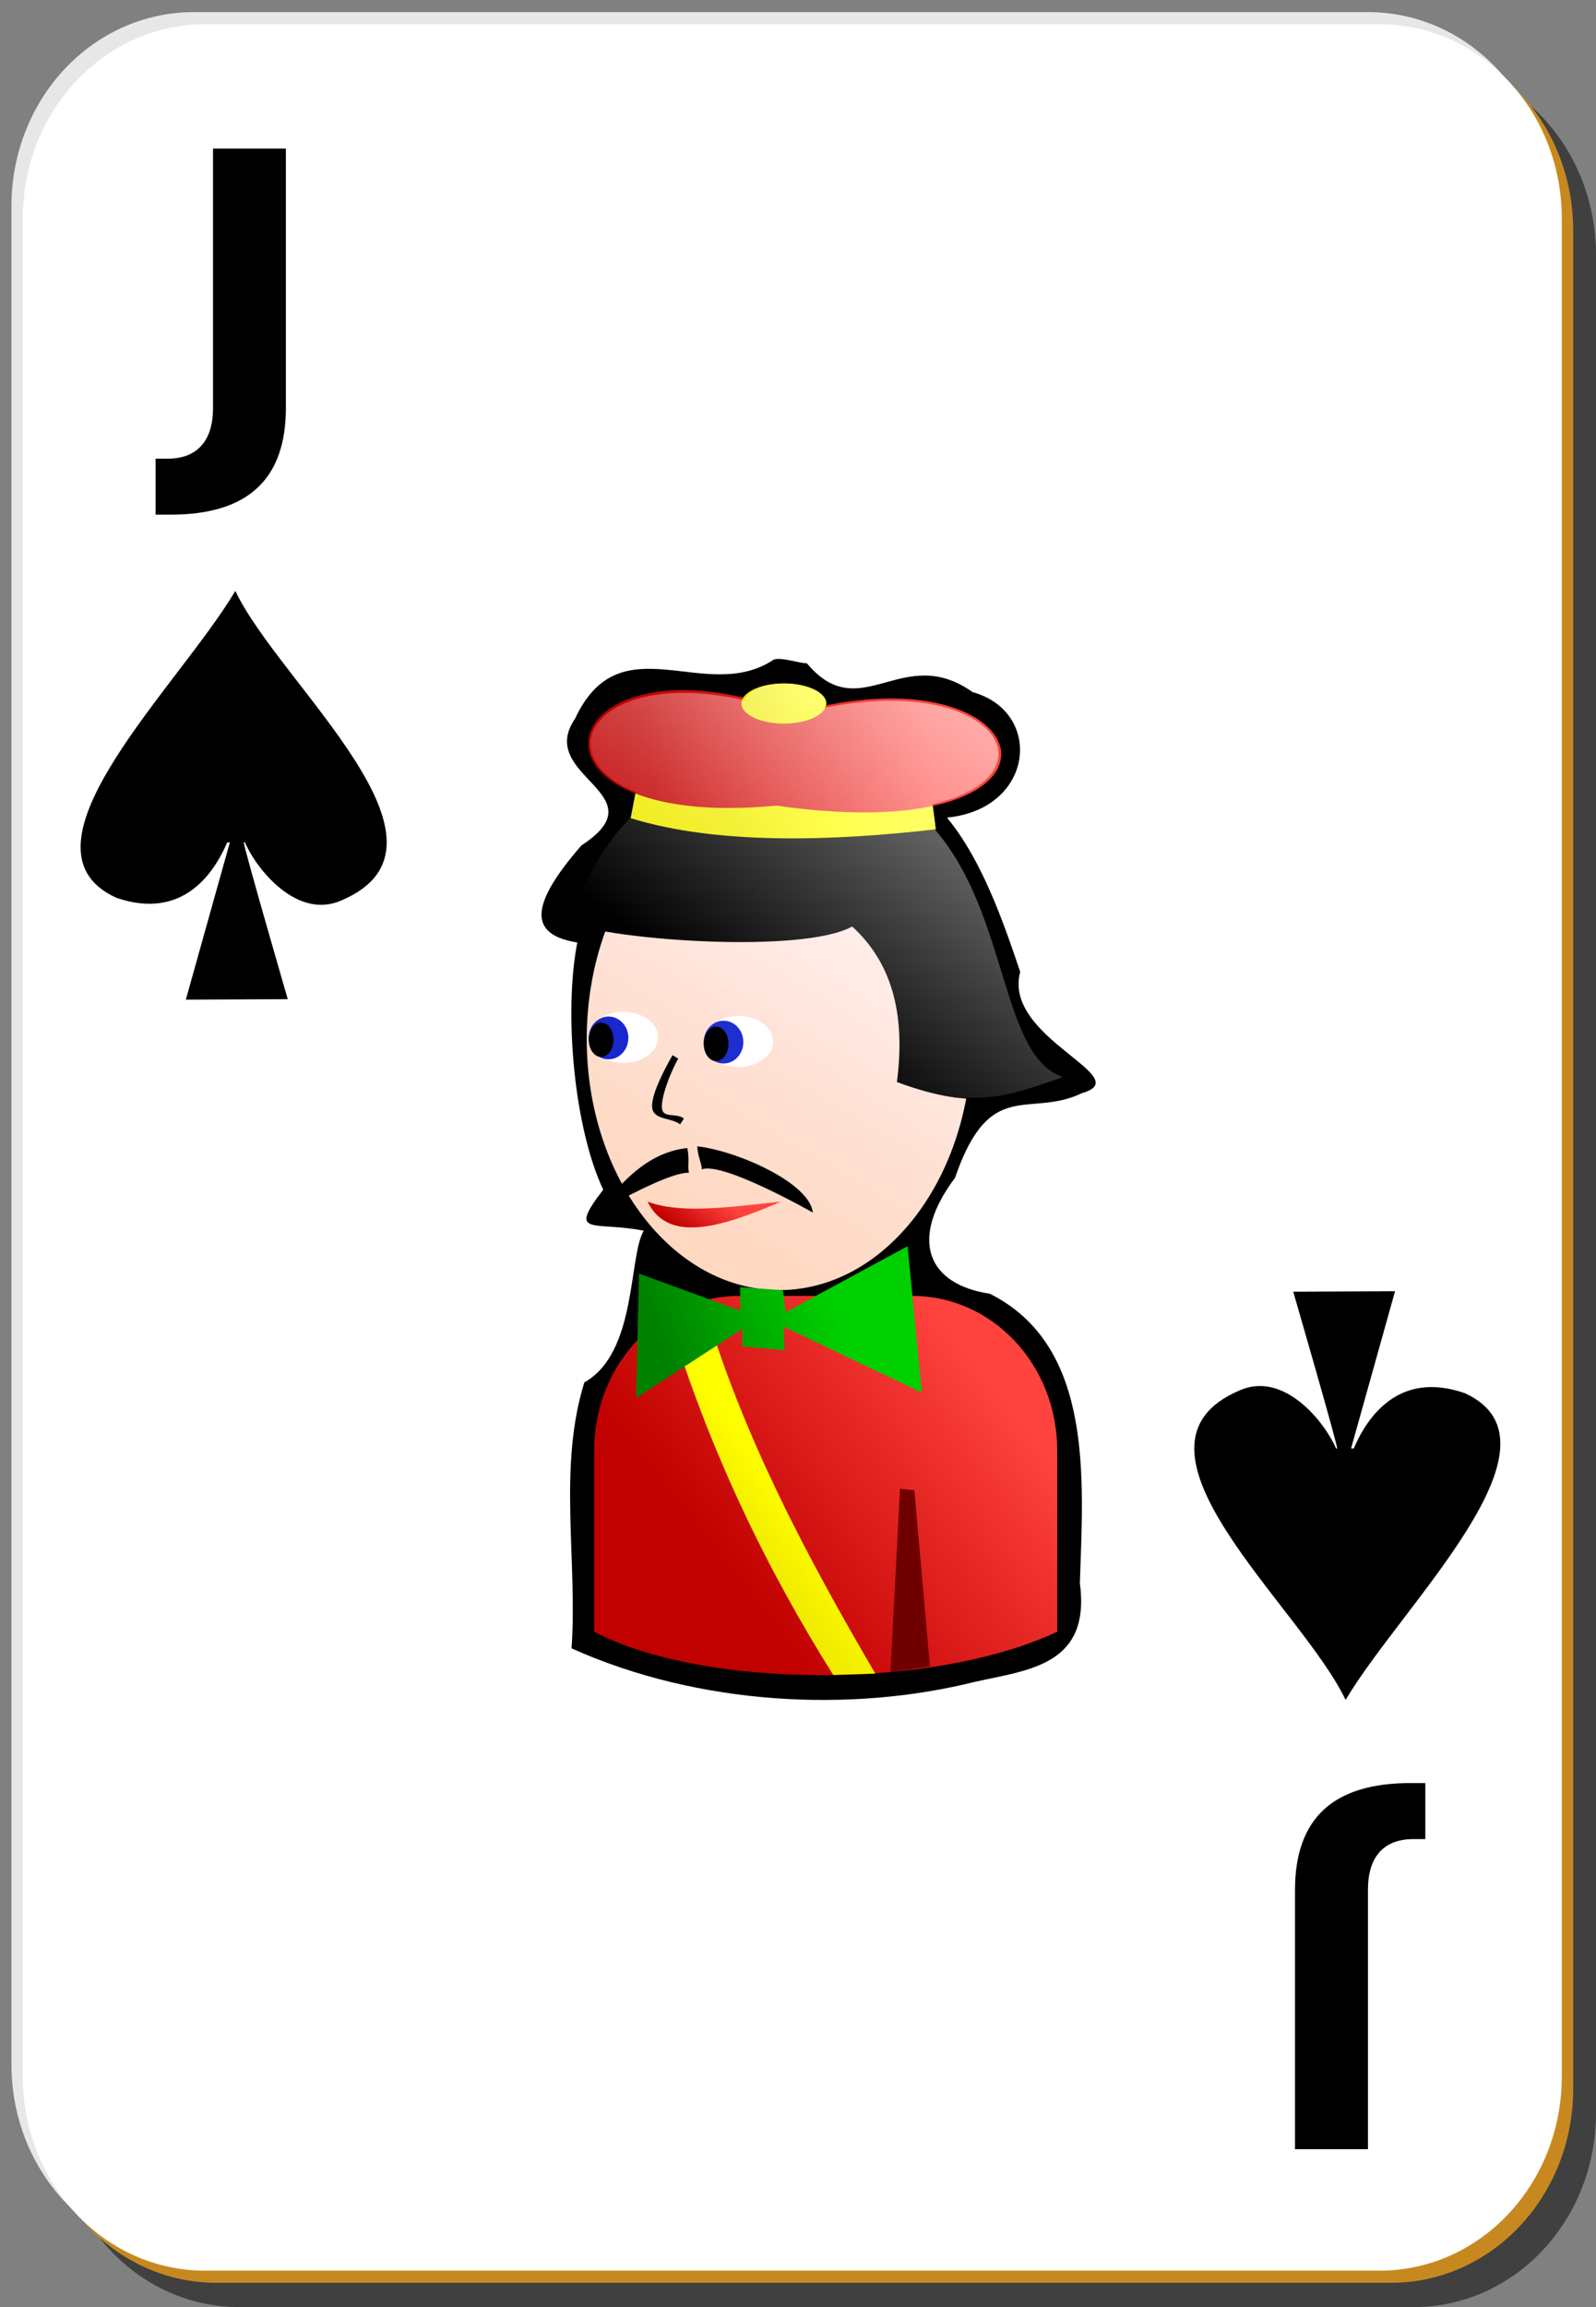 <?xml version="1.0" encoding="UTF-8"?>
<svg xmlns="http://www.w3.org/2000/svg" xmlns:xlink="http://www.w3.org/1999/xlink" width="90px" height="130px" viewBox="0 0 90 130" version="1.1">
<rect x="0" y="0" width="90" height="130" fill="#808080" stroke="none"/>
<defs>
<linearGradient id="linear0" gradientUnits="userSpaceOnUse" x1="356.442" y1="437.499" x2="484.796" y2="256.18" gradientTransform="matrix(0.12,0,0,0.099,-3.431,26.154)">
<stop offset="0" style="stop-color:rgb(100%,84.706%,75.686%);stop-opacity:1;"/>
<stop offset="1" style="stop-color:rgb(100%,92.941%,92.941%);stop-opacity:1;"/>
</linearGradient>
<linearGradient id="linear1" gradientUnits="userSpaceOnUse" x1="298.986" y1="540.539" x2="449.323" y2="415.539" gradientTransform="matrix(0.093,0,0,0.099,12.585,34.351)">
<stop offset="0" style="stop-color:rgb(75.686%,0%,0%);stop-opacity:1;"/>
<stop offset="1" style="stop-color:rgb(100%,26.275%,24.314%);stop-opacity:1;"/>
</linearGradient>
<linearGradient id="linear2" gradientUnits="userSpaceOnUse" x1="294.246" y1="346.327" x2="312.092" y2="322.139" gradientTransform="matrix(0.093,0,0,0.099,11.222,35.277)">
<stop offset="0" style="stop-color:rgb(75.686%,0%,0%);stop-opacity:1;"/>
<stop offset="1" style="stop-color:rgb(100%,26.275%,24.314%);stop-opacity:1;"/>
</linearGradient>
<linearGradient id="linear3" gradientUnits="userSpaceOnUse" x1="101.393" y1="124.161" x2="105.545" y2="120.973" gradientTransform="matrix(0.643,0,0,0.684,-23.137,1.69)">
<stop offset="0" style="stop-color:rgb(94.118%,92.157%,0%);stop-opacity:1;"/>
<stop offset="1" style="stop-color:rgb(100%,100%,0%);stop-opacity:1;"/>
</linearGradient>
<linearGradient id="linear4" gradientUnits="userSpaceOnUse" x1="98.818" y1="108.764" x2="112.891" y2="103.334" gradientTransform="matrix(0.643,0,0,0.684,-25.802,2.399)">
<stop offset="0" style="stop-color:rgb(0%,50.98%,0%);stop-opacity:1;"/>
<stop offset="1" style="stop-color:rgb(0%,81.569%,0%);stop-opacity:1;"/>
</linearGradient>
<linearGradient id="linear5" gradientUnits="userSpaceOnUse" x1="103.562" y1="65.109" x2="111.883" y2="62.671" gradientTransform="matrix(0.643,0,0,0.684,-25.405,1.775)">
<stop offset="0" style="stop-color:rgb(94.118%,92.157%,0%);stop-opacity:1;"/>
<stop offset="1" style="stop-color:rgb(100%,100%,0%);stop-opacity:1;"/>
</linearGradient>
<linearGradient id="linear6" gradientUnits="userSpaceOnUse" x1="93.5" y1="62.938" x2="117.139" y2="57.702" gradientTransform="matrix(0.643,0,0,0.684,-23.137,1.69)">
<stop offset="0" style="stop-color:rgb(75.686%,0%,0%);stop-opacity:1;"/>
<stop offset="1" style="stop-color:rgb(100%,26.275%,24.314%);stop-opacity:1;"/>
</linearGradient>
<linearGradient id="linear7" gradientUnits="userSpaceOnUse" x1="104.75" y1="57.469" x2="109.5" y2="55.781" gradientTransform="matrix(0.643,0,0,0.684,-24.641,1.048)">
<stop offset="0" style="stop-color:rgb(94.118%,92.157%,0%);stop-opacity:1;"/>
<stop offset="1" style="stop-color:rgb(100%,100%,0%);stop-opacity:1;"/>
</linearGradient>
<linearGradient id="linear8" gradientUnits="userSpaceOnUse" x1="652.295" y1="77.395" x2="410.906" y2="344.417" gradientTransform="matrix(0.12,0,0,0.099,-3.433,26.162)">
<stop offset="0" style="stop-color:rgb(100%,100%,100%);stop-opacity:1;"/>
<stop offset="1" style="stop-color:rgb(100%,100%,100%);stop-opacity:0;"/>
</linearGradient>
</defs>
<g id="surface1">
<path style=" stroke:none;fill-rule:nonzero;fill:rgb(0%,0%,0%);fill-opacity:0.498;" d="M 13.5 3.422 L 79.715 3.422 C 85.414 3.422 90 8.305 90 14.367 L 90 119.051 C 90 125.117 85.414 130 79.715 130 L 13.5 130 C 7.801 130 3.215 125.117 3.215 119.051 L 3.215 14.367 C 3.215 8.305 7.801 3.422 13.5 3.422 Z M 13.5 3.422 "/>
<path style=" stroke:none;fill-rule:nonzero;fill:rgb(90.588%,90.588%,90.588%);fill-opacity:1;" d="M 10.93 0.684 L 77.145 0.684 C 82.84 0.684 87.43 5.566 87.43 11.633 L 87.43 116.316 C 87.43 122.379 82.84 127.262 77.145 127.262 L 10.93 127.262 C 5.23 127.262 0.645 122.379 0.645 116.316 L 0.645 11.633 C 0.645 5.566 5.23 0.684 10.93 0.684 Z M 10.93 0.684 "/>
<path style=" stroke:none;fill-rule:nonzero;fill:rgb(78.039%,53.725%,12.157%);fill-opacity:1;" d="M 12.215 2.051 L 78.43 2.051 C 84.125 2.051 88.715 6.934 88.715 13 L 88.715 117.684 C 88.715 123.75 84.125 128.633 78.43 128.633 L 12.215 128.633 C 6.516 128.633 1.93 123.75 1.93 117.684 L 1.93 13 C 1.93 6.934 6.516 2.051 12.215 2.051 Z M 12.215 2.051 "/>
<path style=" stroke:none;fill-rule:nonzero;fill:rgb(100%,100%,100%);fill-opacity:1;" d="M 11.57 1.367 L 77.785 1.367 C 83.484 1.367 88.07 6.25 88.07 12.316 L 88.07 117 C 88.07 123.066 83.484 127.949 77.785 127.949 L 11.57 127.949 C 5.875 127.949 1.285 123.066 1.285 117 L 1.285 12.316 C 1.285 6.25 5.875 1.367 11.57 1.367 Z M 11.57 1.367 "/>
<path style=" stroke:none;fill-rule:evenodd;fill:rgb(0%,0%,0%);fill-opacity:1;" d="M 13.27 33.297 C 10.105 38.652 0.391 47.766 6.547 50.582 C 10.281 51.879 12.059 49.227 12.812 47.469 L 12.961 47.469 L 10.48 56.328 L 16.227 56.301 C 16.227 56.301 13.754 47.785 13.746 47.461 L 13.809 47.461 C 14.414 48.895 16.723 51.867 19.262 50.734 C 26.684 47.562 15.754 38.539 13.27 33.297 Z M 13.27 33.297 "/>
<path style=" stroke:none;fill-rule:nonzero;fill:rgb(0%,0%,0%);fill-opacity:1;" d="M 12.012 8.371 L 16.121 8.371 L 16.121 22.984 C 16.121 25 15.582 26.508 14.5 27.504 C 13.426 28.504 11.793 29 9.609 29 L 8.773 29 L 8.773 25.848 L 9.414 25.848 C 10.27 25.848 10.914 25.605 11.348 25.121 C 11.789 24.637 12.012 23.926 12.012 22.984 L 12.012 8.371 "/>
<path style=" stroke:none;fill-rule:evenodd;fill:rgb(0%,0%,0%);fill-opacity:1;" d="M 75.879 95.789 C 79.047 90.438 88.758 81.32 82.605 78.504 C 78.871 77.207 77.094 79.859 76.34 81.617 L 76.188 81.617 L 78.668 72.758 L 72.926 72.785 C 72.926 72.785 75.398 81.301 75.406 81.625 L 75.344 81.625 C 74.738 80.191 72.43 77.219 69.891 78.352 C 62.469 81.523 73.398 90.547 75.879 95.789 Z M 75.879 95.789 "/>
<path style=" stroke:none;fill-rule:nonzero;fill:rgb(0%,0%,0%);fill-opacity:1;" d="M 77.141 121.105 L 73.027 121.105 L 73.027 106.492 C 73.027 104.477 73.57 102.969 74.652 101.969 C 75.727 100.973 77.359 100.473 79.543 100.473 L 80.375 100.473 L 80.375 103.629 L 79.734 103.629 C 78.883 103.629 78.238 103.871 77.801 104.355 C 77.359 104.84 77.141 105.551 77.141 106.492 L 77.141 121.105 "/>
<path style=" stroke:none;fill-rule:nonzero;fill:rgb(0%,0%,0%);fill-opacity:1;" d="M 43.645 37.16 C 39.805 39.742 34.984 34.996 32.426 40.5 C 30.18 43.773 37.266 44.723 32.793 47.633 C 29.734 51.137 29.914 52.684 32.555 53.109 C 31.793 56.988 32.348 63.492 34.016 67.039 C 31.953 69.711 33.5 68.793 36.301 69.348 C 35.43 70.824 35.93 76.227 32.953 77.895 C 31.453 82.699 32.578 87.91 32.23 92.883 C 39.477 96.133 48.059 96.5 54.988 94.766 C 58.035 94.09 61.512 93.832 60.895 89.203 C 61.078 83.438 61.723 75.852 55.812 72.898 C 52.355 72.383 51.207 69.898 53.855 66.367 C 55.824 60.648 57.996 63.039 61.02 61.594 C 64.172 60.695 56.52 58.488 57.531 54.766 C 56.551 51.855 55.355 48.434 53.398 46.07 C 58.332 45.598 58.863 40.117 54.848 39 C 50.871 36.18 48.527 40.996 45.5 37.375 C 45 37.367 44.148 37.031 43.645 37.16 Z M 43.645 37.16 "/>
<path style=" stroke:none;fill-rule:nonzero;fill:url(#linear0);" d="M 54.793 58.551 C 54.793 66.359 49.934 72.695 43.941 72.695 C 37.949 72.695 33.086 66.359 33.086 58.551 C 33.086 50.742 37.949 44.402 43.941 44.402 C 49.934 44.402 54.793 50.742 54.793 58.551 Z M 54.793 58.551 "/>
<path style=" stroke:none;fill-rule:nonzero;fill:url(#linear1);" d="M 41.688 73.023 C 37.156 73.023 33.504 76.906 33.504 81.73 L 33.504 91.945 C 39.535 95.125 52.488 95.293 59.617 91.945 L 59.617 81.73 C 59.617 76.906 55.969 73.023 51.438 73.023 Z M 41.688 73.023 "/>
<path style=" stroke:none;fill-rule:evenodd;fill:rgb(0%,0%,0%);fill-opacity:1;" d="M 31.91 51.961 C 33.535 48.863 35.16 42.941 44.207 43.004 C 58.246 43.441 54.898 59 59.926 60.68 C 56.805 61.758 55.23 62.684 50.578 60.973 C 51.086 57.074 50.254 54.215 48.055 52.207 C 45.309 53.738 34.723 53.012 31.91 51.961 Z M 31.91 51.961 "/>
<path style=" stroke:none;fill-rule:nonzero;fill:rgb(100%,100%,100%);fill-opacity:1;" d="M 43.594 58.688 C 43.594 59.48 42.719 60.125 41.637 60.125 C 40.559 60.125 39.684 59.48 39.684 58.688 C 39.684 57.891 40.559 57.246 41.637 57.246 C 42.719 57.246 43.594 57.891 43.594 58.688 Z M 43.594 58.688 "/>
<path style=" stroke:none;fill-rule:nonzero;fill:rgb(11.765%,18.039%,81.176%);fill-opacity:1;" d="M 41.918 58.719 C 41.918 59.387 41.418 59.926 40.801 59.926 C 40.184 59.926 39.684 59.387 39.684 58.719 C 39.684 58.055 40.184 57.516 40.801 57.516 C 41.418 57.516 41.918 58.055 41.918 58.719 Z M 41.918 58.719 "/>
<path style=" stroke:none;fill-rule:nonzero;fill:rgb(0%,0%,0%);fill-opacity:1;" d="M 41.078 58.82 C 41.078 59.355 40.766 59.793 40.383 59.793 C 39.996 59.793 39.684 59.355 39.684 58.82 C 39.684 58.285 39.996 57.848 40.383 57.848 C 40.766 57.848 41.078 58.285 41.078 58.82 Z M 41.078 58.82 "/>
<path style=" stroke:none;fill-rule:nonzero;fill:rgb(100%,100%,100%);fill-opacity:1;" d="M 37.109 58.453 C 37.109 59.246 36.234 59.895 35.152 59.895 C 34.074 59.895 33.199 59.246 33.199 58.453 C 33.199 57.656 34.074 57.012 35.152 57.012 C 36.234 57.012 37.109 57.656 37.109 58.453 Z M 37.109 58.453 "/>
<path style=" stroke:none;fill-rule:nonzero;fill:rgb(9.412%,15.686%,80.784%);fill-opacity:1;" d="M 35.434 58.484 C 35.434 59.152 34.934 59.691 34.316 59.691 C 33.699 59.691 33.199 59.152 33.199 58.484 C 33.199 57.82 33.699 57.281 34.316 57.281 C 34.934 57.281 35.434 57.82 35.434 58.484 Z M 35.434 58.484 "/>
<path style=" stroke:none;fill-rule:nonzero;fill:rgb(0%,0%,0%);fill-opacity:1;" d="M 34.594 58.586 C 34.594 59.121 34.281 59.559 33.895 59.559 C 33.512 59.559 33.199 59.121 33.199 58.586 C 33.199 58.051 33.512 57.617 33.895 57.617 C 34.281 57.617 34.594 58.051 34.594 58.586 Z M 34.594 58.586 "/>
<path style=" stroke:none;fill-rule:evenodd;fill:url(#linear2);" d="M 36.516 67.707 C 37.703 70.184 40.949 69.035 44.055 67.707 C 40.633 68.09 38.273 68.367 36.516 67.707 Z M 36.516 67.707 "/>
<path style=" stroke:none;fill-rule:nonzero;fill:rgb(43.922%,0%,0%);fill-opacity:1;" d="M 50.75 83.887 L 51.562 83.973 L 52.441 93.902 L 50.215 94.223 Z M 50.75 83.887 "/>
<path style=" stroke:none;fill-rule:evenodd;fill:rgb(0%,0%,0%);fill-opacity:1;" d="M 37.926 59.457 C 37.418 60.336 36.676 61.785 36.781 62.449 C 36.887 63.113 37.844 62.969 38.352 63.355 L 38.566 63.027 C 38.121 62.691 37.418 63.023 37.332 62.477 C 37.246 61.926 37.77 60.48 38.246 59.656 Z M 37.926 59.457 "/>
<path style=" stroke:none;fill-rule:evenodd;fill:rgb(0%,0%,0%);fill-opacity:1;" d="M 38.758 64.691 C 36.316 64.949 34.816 66.949 33.578 68.402 C 33.578 68.402 37.586 66.035 38.852 66.082 C 38.758 65.746 38.895 65.316 38.758 64.691 Z M 38.758 64.691 "/>
<path style=" stroke:none;fill-rule:evenodd;fill:rgb(0%,0%,0%);fill-opacity:1;" d="M 39.316 64.594 C 41.492 64.828 45.648 66.625 45.84 68.328 C 45.84 68.328 40.77 65.441 39.578 65.891 C 39.57 65.543 39.363 65.23 39.316 64.594 Z M 39.316 64.594 "/>
<path style=" stroke:none;fill-rule:evenodd;fill:url(#linear3);" d="M 37.691 74.168 C 40.027 81.848 43.289 88.5 46.988 94.383 L 49.359 94.305 C 45.672 88.004 41.82 80.895 39.621 73.223 C 39.621 73.223 38.312 73.652 37.691 74.168 Z M 37.691 74.168 "/>
<path style=" stroke:none;fill-rule:evenodd;fill:url(#linear4);" d="M 36.031 71.762 L 35.871 78.773 L 41.859 74.883 L 41.859 75.867 L 44.23 76.078 L 44.188 74.754 L 51.984 78.473 L 51.18 70.223 L 44.309 73.941 L 44.148 72.703 L 41.738 72.531 L 41.738 73.855 Z M 36.031 71.762 "/>
<path style=" stroke:none;fill-rule:evenodd;fill:url(#linear5);" d="M 35.906 44.324 L 35.562 46.102 C 40.492 47.629 47.074 47.387 52.766 46.73 C 52.754 46.488 52.543 45.008 52.543 45.008 C 47.062 45.609 40.059 45.566 35.906 44.324 Z M 35.906 44.324 "/>
<path style=" stroke:none;fill-rule:evenodd;fill:url(#linear6);" d="M 43.781 45.395 C 62.117 48.016 58.875 36.227 44.789 40.176 C 31.195 35.074 27.926 46.906 43.781 45.395 Z M 43.781 45.395 "/>
<path style=" stroke:none;fill-rule:nonzero;fill:url(#linear7);" d="M 46.594 39.641 C 46.594 40.27 45.523 40.773 44.203 40.773 C 42.883 40.773 41.812 40.27 41.812 39.641 C 41.812 39.016 42.883 38.508 44.203 38.508 C 45.523 38.508 46.594 39.016 46.594 39.641 Z M 46.594 39.641 "/>
<path style=" stroke:none;fill-rule:nonzero;fill:url(#linear8);" d="M 44.207 38.516 C 43.043 38.516 42.188 38.934 41.977 39.457 C 33.695 37.594 30.672 42.527 35.848 44.633 L 35.586 46.043 C 33.66 47.953 32.762 50.34 31.91 51.965 C 32.395 52.145 33.336 52.305 34.199 52.457 C 33.516 54.312 33.094 56.355 33.094 58.551 C 33.094 61.609 33.855 64.426 35.125 66.742 C 34.578 67.297 34.023 67.887 33.578 68.41 C 33.578 68.41 34.516 67.875 35.508 67.359 C 37.453 70.523 40.391 72.598 43.723 72.684 L 41.734 72.535 L 41.734 73.027 L 41.695 73.027 C 41.105 73.027 40.52 73.094 39.969 73.219 L 36.027 71.766 L 35.949 75.551 C 34.449 77.125 33.516 79.301 33.516 81.73 L 33.516 91.949 C 36.703 93.629 41.805 94.422 46.98 94.344 C 46.988 94.355 46.992 94.375 47 94.387 L 49.371 94.324 C 49.336 94.27 49.301 94.207 49.27 94.152 C 49.586 94.129 49.898 94.094 50.215 94.066 L 50.215 94.238 L 52.445 93.918 L 52.445 93.895 C 55.102 93.5 57.602 92.895 59.617 91.949 L 59.617 81.73 C 59.617 76.914 55.98 73.039 51.461 73.027 L 51.18 70.227 L 46.016 73.027 L 44.188 73.027 L 44.145 72.707 L 44.004 72.707 C 49.102 72.668 53.34 68.043 54.473 61.844 C 56.469 61.957 57.91 61.391 59.938 60.691 C 56.414 59.512 56.895 51.578 52.727 46.75 C 52.738 46.746 52.754 46.75 52.766 46.75 C 52.754 46.547 52.637 45.672 52.586 45.316 C 59.652 43.684 56.145 37.898 46.355 39.906 C 46.41 39.812 46.598 39.754 46.598 39.648 C 46.598 39.023 45.527 38.516 44.207 38.516 Z M 44.207 38.516 "/>
</g>
</svg>
